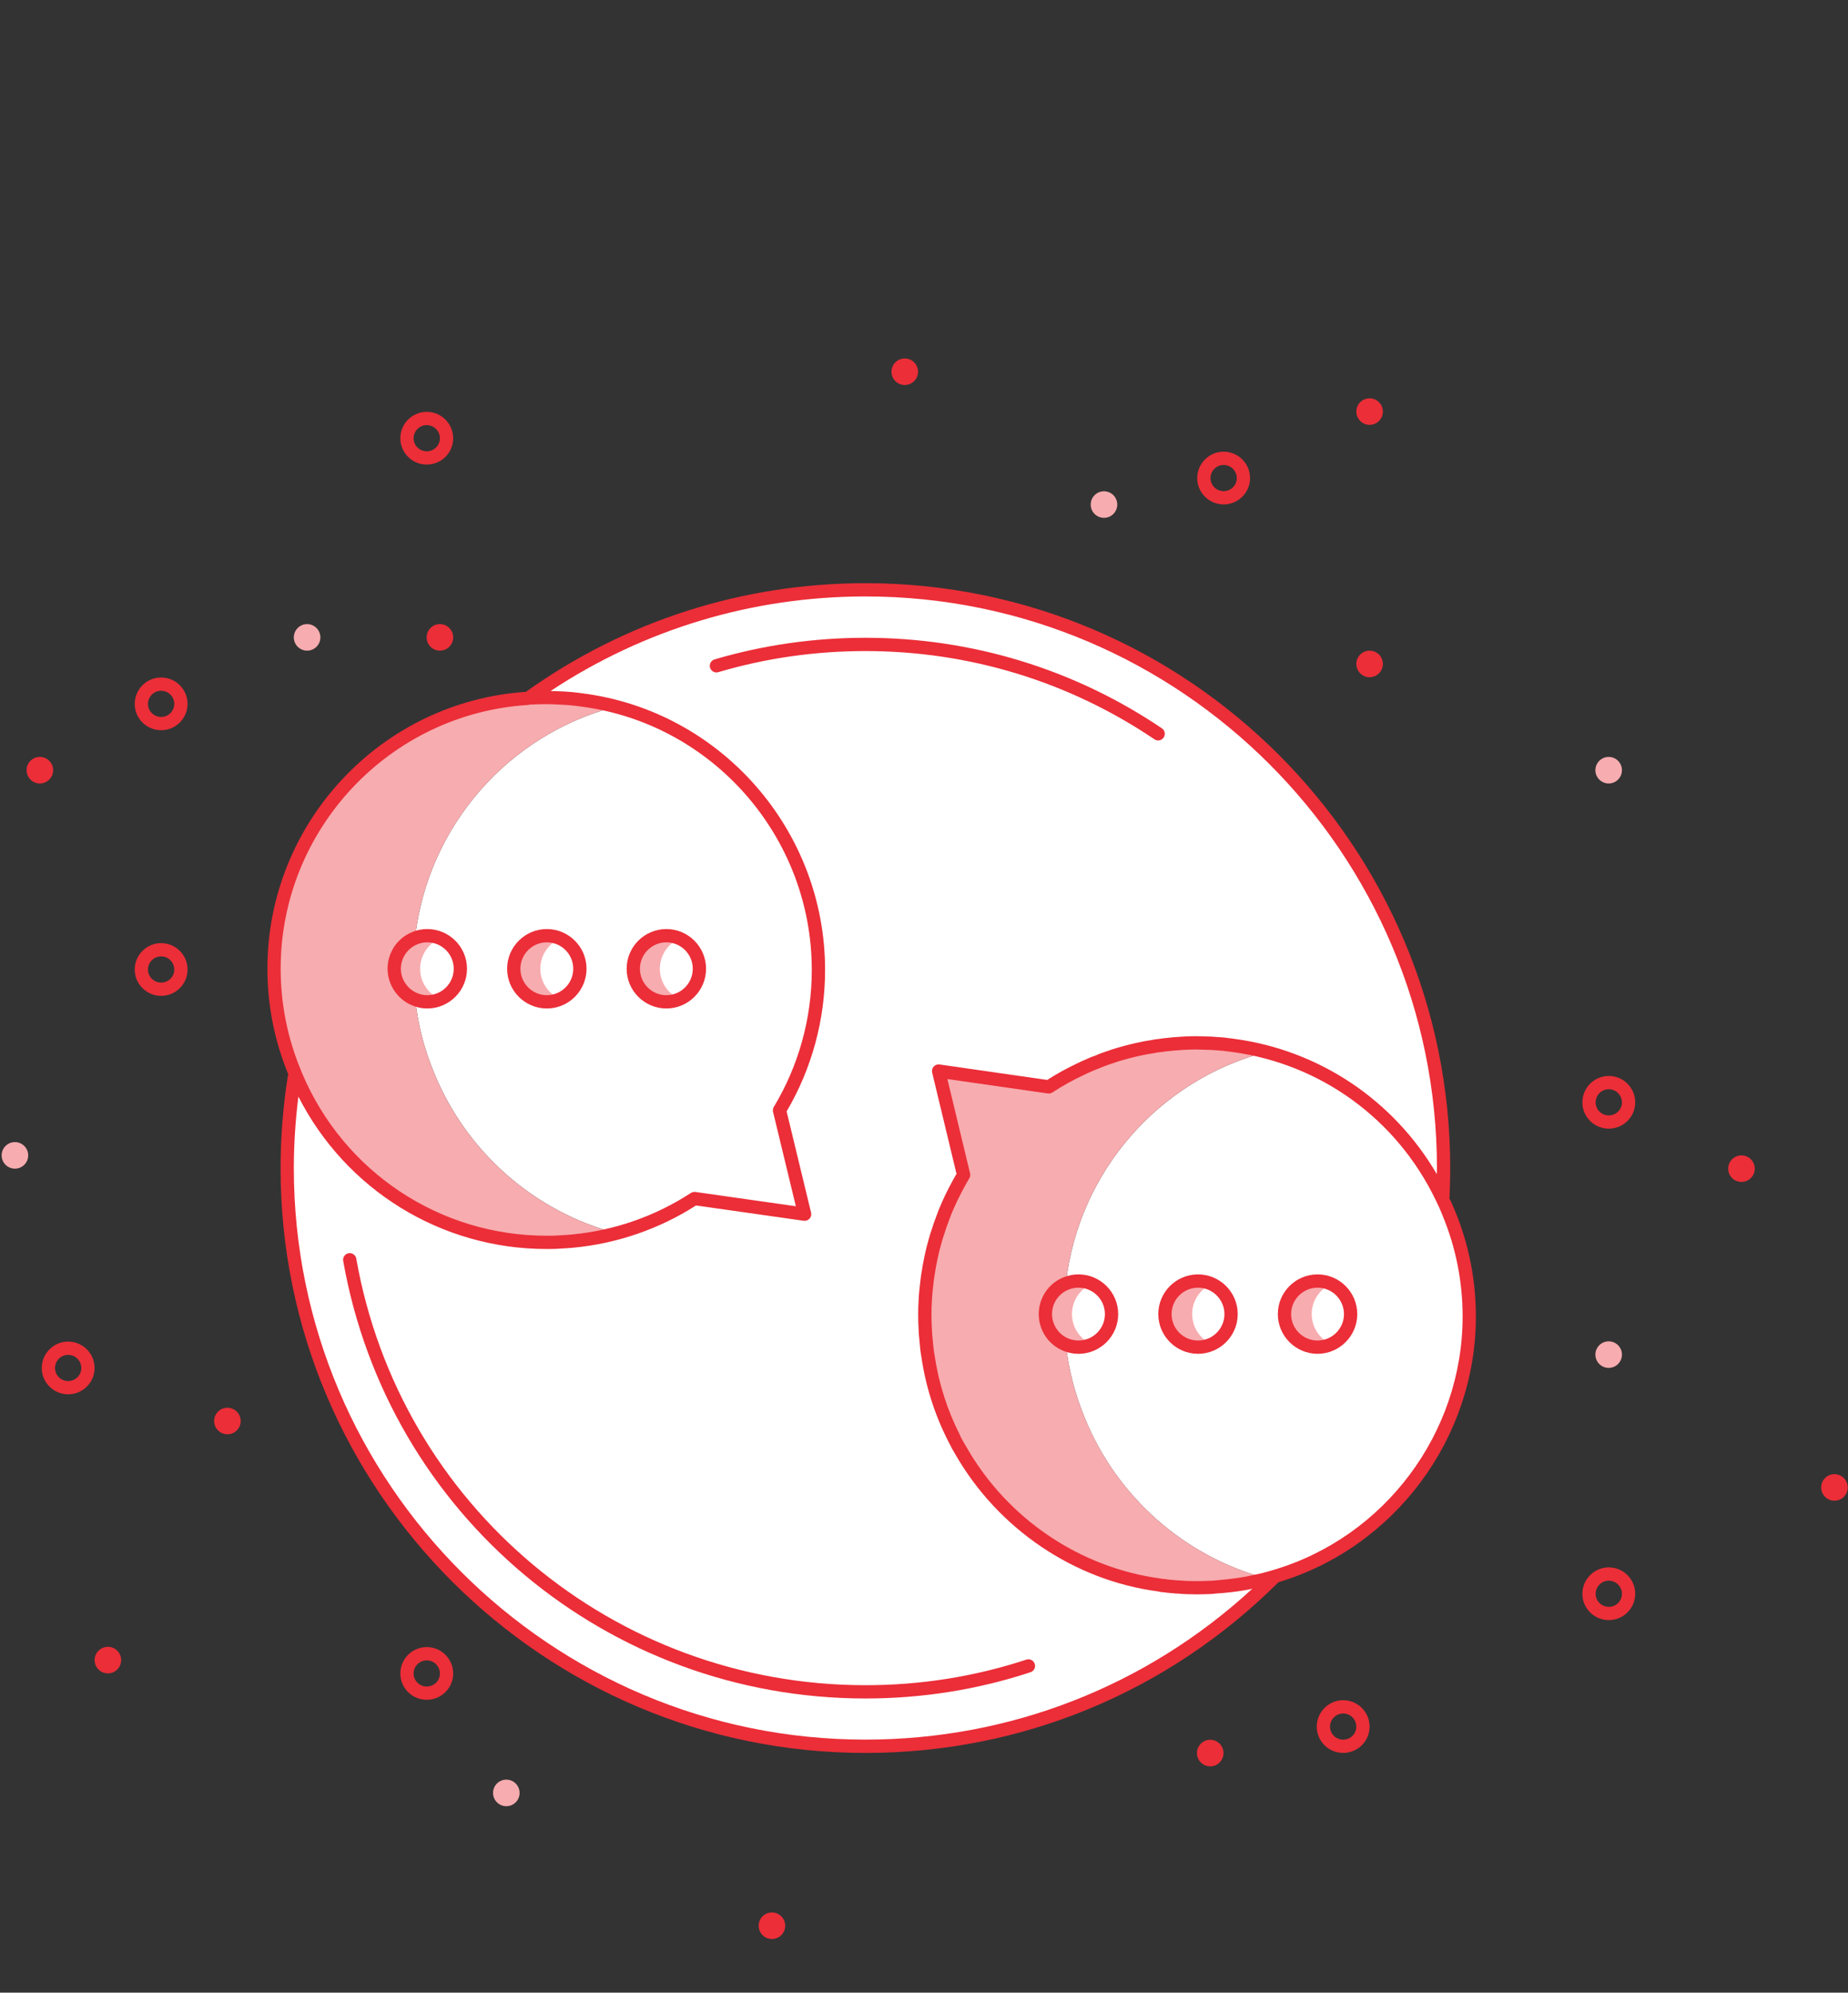 <?xml version="1.0" encoding="utf-8"?>
<!-- Generator: Adobe Illustrator 19.2.1, SVG Export Plug-In . SVG Version: 6.00 Build 0)  -->
<svg version="1.1" id="Layer_1" xmlns="http://www.w3.org/2000/svg" xmlns:xlink="http://www.w3.org/1999/xlink" x="0px" y="0px"
	 viewBox="0 0 139.143 150.026" style="enable-background:new 0 0 139.143 150.026;" xml:space="preserve">
<rect x="0" y="0" width="139.143" height="150.026" fill="#333333" stroke="none"/>
<style type="text/css">
	.st0{fill:#B3C471;}
	.st1{fill:#CAD681;}
	.st2{fill:#585948;}
	.st3{fill:#7D1F4D;}
	.st4{fill:#FFFFFF;}
	.st5{fill:#5CD7FF;}
	.st6{fill:#7BF0D3;}
	.st7{fill:#4579B3;}
	.st8{fill:#E75C54;}
	.st9{fill:#FFE75B;}
	.st10{fill:#C55049;}
	.st11{fill:#E3B347;}
	.st12{fill:#A54242;}
	.st13{fill:#F7CC46;}
	.st14{fill:#E5B72D;}
	.st15{fill:#644E35;}
	.st16{opacity:0.2;}
	.st17{fill:#E5A13F;}
	.st18{fill:#A0A1A4;}
	.st19{fill:#6A5C4F;}
	.st20{fill:#D8F0F3;}
	.st21{fill:#64574B;}
	.st22{fill:#B6D7E0;}
	.st23{fill:#564B40;}
	.st24{fill:#99BCC8;}
	.st25{fill:#49494B;}
	.st26{fill:#EAFFFF;}
	.st27{fill:#756557;}
	.st28{fill:#383A3B;}
	.st29{fill:#2EB67F;}
	.st30{fill:#6D6D70;}
	.st31{fill:#59595B;}
	.st32{fill:#51DEFF;}
	.st33{fill:#40E0D6;}
	.st34{fill:#8FD7FF;}
	.st35{fill:#40CFE9;}
	.st36{fill:#3ED1BC;}
	.st37{fill:#8EB9FF;}
	.st38{fill:#425DB4;}
	.st39{fill:#F2557C;}
	.st40{fill:#CE3A62;}
	.st41{fill:#E3396F;}
	.st42{fill:#F4B0C5;}
	.st43{fill:#E73B60;}
	.st44{fill:#C5284C;}
	.st45{fill:#D92756;}
	.st46{fill:#EAEBEB;}
	.st47{clip-path:url(#SVGID_2_);fill:#E5E5E5;}
	.st48{fill:#D3D3D3;}
	.st49{fill:#E5E5E5;}
	.st50{fill:#254DAA;}
	.st51{fill:#214599;}
	.st52{fill:#F7ACAF;}
	.st53{fill:#EB2E38;}
	.st54{fill:#FFD66F;}
	.st55{fill:#CFA353;}
	.st56{fill:#CFC3BE;}
	.st57{fill:#87685C;}
</style>
<g>
	<g>
		<g>
			<path class="st4" d="M22.303,81.038c3.12,7.35,10.39,12.5,18.85,12.5c0.23,0,0.45,0,0.68-0.01c0.22-0.01,0.44-0.02,0.67-0.04
				c0.22-0.01,0.44-0.03,0.66-0.05c3.34-0.32,6.45-1.45,9.13-3.2l8.29,1.18l-1.89-7.82c1.86-3.09,2.93-6.7,2.93-10.57
				c0-10.43-7.78-19.04-17.83-20.33c-0.55-0.08-1.11-0.13-1.68-0.15c-0.32-0.02-0.64-0.03-0.96-0.03c-0.42,0-0.82,0.01-1.23,0.03
				v-0.08c7.12-5.07,15.83-8.06,25.24-8.06c24.04,0,43.53,19.5,43.53,43.54c0,0.72-0.02,1.43-0.05,2.14l-0.1,0.04
				c-2.92-6.08-8.76-10.49-15.69-11.42c-0.13-0.02-0.27-0.04-0.41-0.05c-0.18-0.03-0.35-0.04-0.53-0.06
				c-0.14-0.01-0.29-0.02-0.43-0.03c-0.19-0.02-0.39-0.03-0.58-0.03c-0.25-0.02-0.5-0.02-0.75-0.02c-0.02,0-0.03,0-0.05,0
				c-0.21,0-0.42,0-0.63,0.01c-0.14,0-0.28,0.01-0.42,0.02c-0.09,0-0.17,0-0.26,0.01l-0.03,0.01c-0.24,0.01-0.48,0.03-0.71,0.06
				c-0.23,0.02-0.45,0.04-0.67,0.08c-0.22,0.02-0.43,0.05-0.65,0.1c-0.38,0.05-0.75,0.13-1.12,0.21c-0.27,0.06-0.54,0.13-0.81,0.2
				c-0.42,0.11-0.83,0.23-1.24,0.38c-0.02,0-0.04,0.01-0.07,0.02c-0.33,0.11-0.65,0.23-0.97,0.37c-0.13,0.04-0.26,0.09-0.38,0.15
				c-0.33,0.14-0.64,0.28-0.96,0.44c-0.33,0.16-0.67,0.33-0.99,0.51c-0.42,0.23-0.83,0.48-1.23,0.74l-8.29-1.19l1.88,7.82
				c-0.12,0.19-0.23,0.39-0.34,0.59c-0.11,0.18-0.21,0.37-0.3,0.56c-0.01,0.03-0.03,0.06-0.04,0.08c-0.09,0.15-0.17,0.3-0.24,0.46
				c0,0.01,0,0.01-0.01,0.02c-0.01,0.03-0.02,0.05-0.03,0.08c-0.15,0.33-0.3,0.66-0.44,1c-0.06,0.16-0.12,0.32-0.18,0.48
				c-0.03,0.08-0.06,0.15-0.09,0.23c-0.01,0-0.01,0-0.01,0.01c-0.1,0.27-0.19,0.55-0.27,0.83c-0.07,0.21-0.13,0.41-0.19,0.62
				c-0.05,0.18-0.1,0.36-0.15,0.55c-0.07,0.27-0.13,0.55-0.19,0.84c0,0,0,0,0,0.01c-0.07,0.32-0.13,0.65-0.18,0.99
				c-0.04,0.23-0.08,0.47-0.1,0.71c-0.06,0.48-0.11,0.96-0.13,1.44c-0.02,0.31-0.03,0.61-0.03,0.92c0,0.05,0,0.1,0,0.15
				c0,0.33,0.01,0.65,0.03,0.97c0.01,0.32,0.03,0.64,0.07,0.96c0.03,0.39,0.07,0.77,0.14,1.15c0.32,2.2,1,4.28,1.97,6.18
				c0.01,0.04,0.03,0.07,0.06,0.11c0.13,0.28,0.28,0.56,0.45,0.83c3.09,5.41,8.58,9.27,15.02,10.12c0.06,0.02,0.12,0.03,0.18,0.02
				c0.27,0.05,0.54,0.07,0.81,0.09l0.43,0.03c0.43,0.04,0.87,0.05,1.31,0.05c0.04,0,0.07,0,0.11,0c0.27,0,0.55-0.01,0.82-0.02
				c0.14,0,0.28-0.01,0.42-0.02l2-0.23c0.33-0.05,0.66-0.11,0.98-0.19c0.53-0.1,1.05-0.23,1.56-0.39
				c-7.89,7.9-18.79,12.79-30.83,12.79c-24.04,0-43.54-19.49-43.54-43.53c0-2.33,0.19-4.62,0.54-6.85L22.303,81.038z"/>
		</g>
		<g>
			<path class="st4" d="M41.173,70.448c1.38,0,2.49,1.11,2.49,2.49c0,1.37-1.11,2.49-2.49,2.49c-1.37,0-2.49-1.12-2.49-2.49
				C38.683,71.558,39.803,70.448,41.173,70.448z"/>
		</g>
		<g>
			<path class="st4" d="M32.123,70.448c1.38,0,2.49,1.11,2.49,2.49c0,1.37-1.11,2.49-2.49,2.49c-1.37,0-2.49-1.12-2.49-2.49
				C29.633,71.558,30.753,70.448,32.123,70.448z"/>
		</g>
		<g>
			<path class="st4" d="M50.173,70.448c1.38,0,2.49,1.11,2.49,2.49c0,1.37-1.11,2.49-2.49,2.49c-1.37,0-2.49-1.12-2.49-2.49
				C47.683,71.558,48.803,70.448,50.173,70.448z"/>
		</g>
		<g>
			<path class="st4" d="M99.203,96.448c1.37,0,2.49,1.11,2.49,2.49c0,1.37-1.12,2.49-2.49,2.49c-1.38,0-2.49-1.12-2.49-2.49
				C96.713,97.558,97.823,96.448,99.203,96.448z"/>
		</g>
		<g>
			<path class="st4" d="M90.203,96.448c1.37,0,2.49,1.11,2.49,2.49c0,1.37-1.12,2.49-2.49,2.49c-1.38,0-2.49-1.12-2.49-2.49
				C87.713,97.558,88.823,96.448,90.203,96.448z"/>
		</g>
		<g>
			<path class="st4" d="M81.203,96.448c1.37,0,2.49,1.11,2.49,2.49c0,1.37-1.12,2.49-2.49,2.49c-1.38,0-2.49-1.12-2.49-2.49
				C78.713,97.558,79.823,96.448,81.203,96.448z"/>
		</g>
		<g>
			<path class="st4" d="M95.393,118.848c-6.22-1.65-11.28-6.15-13.69-12.03l-0.03-0.08c-0.72-1.73-1.2-3.57-1.42-5.5
				c0.29,0.12,0.61,0.19,0.95,0.19c1.37,0,2.49-1.12,2.49-2.49c0-1.38-1.12-2.49-2.49-2.49c-0.34,0-0.66,0.07-0.95,0.19
				c0.94-8.44,7.04-15.33,15.07-17.43c-0.81-0.21-1.63-0.38-2.47-0.5c6.93,0.93,12.77,5.34,15.69,11.42
				c0.18,0.36,0.35,0.73,0.5,1.11l0.03,0.08c1,2.41,1.55,5.05,1.55,7.81c0,9.27-6.18,17.08-14.63,19.56
				c-0.51,0.16-1.03,0.29-1.56,0.39C94.753,119.008,95.073,118.928,95.393,118.848z M101.693,98.938c0-1.38-1.12-2.49-2.49-2.49
				c-1.38,0-2.49,1.11-2.49,2.49c0,1.37,1.11,2.49,2.49,2.49C100.573,101.428,101.693,100.308,101.693,98.938z M92.693,98.938
				c0-1.38-1.12-2.49-2.49-2.49c-1.38,0-2.49,1.11-2.49,2.49c0,1.37,1.11,2.49,2.49,2.49
				C91.573,101.428,92.693,100.308,92.693,98.938z"/>
		</g>
		<g>
			<path class="st4" d="M61.623,73.028c0,3.87-1.07,7.48-2.93,10.57l1.89,7.82l-8.29-1.18c-2.68,1.75-5.79,2.88-9.13,3.2
				c1.11-0.11,2.19-0.31,3.23-0.59c-6.22-1.65-11.28-6.15-13.69-12.03l-0.03-0.08c-0.72-1.73-1.2-3.57-1.41-5.49
				c0.28,0.12,0.59,0.18,0.91,0.18c1.38,0,2.49-1.12,2.49-2.49c0-1.38-1.11-2.49-2.49-2.49c-0.33,0-0.64,0.06-0.92,0.18
				c0.94-8.44,7.04-15.32,15.07-17.42c-0.82-0.22-1.67-0.39-2.53-0.51C53.843,53.988,61.623,62.598,61.623,73.028z M52.663,72.938
				c0-1.38-1.11-2.49-2.49-2.49c-1.37,0-2.49,1.11-2.49,2.49c0,1.37,1.12,2.49,2.49,2.49C51.553,75.428,52.663,74.308,52.663,72.938
				z M43.663,72.938c0-1.38-1.11-2.49-2.49-2.49c-1.37,0-2.49,1.11-2.49,2.49c0,1.37,1.12,2.49,2.49,2.49
				C42.553,75.428,43.663,74.308,43.663,72.938z"/>
		</g>
		<g>
			<circle class="st52" cx="121.123" cy="57.988" r="1"/>
		</g>
		<g>
			<circle class="st52" cx="121.123" cy="101.988" r="1"/>
		</g>
		<g>
			<path class="st52" d="M93.453,119.268l-2,0.23l0.08-0.02C92.183,119.438,92.823,119.368,93.453,119.268z"/>
		</g>
		<g>
			<path class="st52" d="M92.443,78.658c-0.17-0.03-0.35-0.05-0.53-0.06C92.093,78.618,92.263,78.628,92.443,78.658z"/>
		</g>
		<g>
			<path class="st52" d="M71.843,108.288c-0.96-1.91-1.64-3.99-1.97-6.18c-0.05-0.37-0.09-0.74-0.13-1.11
				c-0.01-0.01-0.01-0.02-0.01-0.04c-0.03-0.31-0.05-0.63-0.07-0.96c-0.02-0.32-0.03-0.64-0.03-0.97c0-0.05,0-0.1,0-0.15
				c0-0.06,0.01-0.13,0.01-0.2c0-0.24,0.01-0.48,0.02-0.72c0.03-0.49,0.07-0.97,0.13-1.44c0.03-0.24,0.07-0.47,0.1-0.71
				c0.05-0.33,0.11-0.66,0.18-0.99c0-0.01,0-0.01,0-0.01c0.06-0.28,0.12-0.56,0.19-0.84c0.05-0.19,0.1-0.37,0.15-0.55
				c0.06-0.21,0.12-0.42,0.19-0.62c0.11-0.36,0.24-0.72,0.37-1.07c0.05-0.16,0.12-0.32,0.18-0.48c0.14-0.34,0.29-0.67,0.44-1
				c0.09-0.18,0.18-0.37,0.28-0.56c0.01-0.02,0.03-0.05,0.04-0.08c0.1-0.19,0.2-0.38,0.3-0.56c0.11-0.2,0.22-0.4,0.34-0.59
				l-1.88-7.82l8.29,1.19c0.4-0.26,0.81-0.51,1.23-0.74c0.32-0.18,0.65-0.35,0.99-0.51c0.31-0.16,0.63-0.3,0.96-0.44
				c0.12-0.06,0.25-0.11,0.38-0.15c0.32-0.13,0.64-0.25,0.97-0.37c0.03-0.01,0.05-0.02,0.07-0.02c0.41-0.14,0.82-0.26,1.24-0.38
				c0.27-0.07,0.54-0.14,0.81-0.2c0.37-0.08,0.74-0.15,1.12-0.21c0.22-0.04,0.43-0.07,0.65-0.1s0.45-0.06,0.67-0.08
				c0.22-0.02,0.45-0.04,0.67-0.05l0.04-0.01c0.1-0.01,0.19-0.02,0.29-0.02c0.14-0.01,0.28-0.02,0.42-0.02
				c0.21-0.01,0.42-0.01,0.63-0.01c0.02,0,0.03,0,0.05,0c0.25,0,0.5,0.01,0.75,0.02c0.19,0,0.39,0.01,0.58,0.03
				c0.14,0.01,0.29,0.02,0.43,0.03c0.18,0.01,0.36,0.03,0.53,0.06c0.14,0.01,0.28,0.03,0.41,0.05c0.84,0.12,1.66,0.29,2.47,0.5
				c-8.03,2.1-14.13,8.99-15.07,17.43c-0.91,0.37-1.54,1.26-1.54,2.3c0,1.03,0.63,1.93,1.54,2.3c0.22,1.93,0.7,3.77,1.42,5.5
				l0.03,0.08c2.41,5.88,7.47,10.38,13.69,12.03c-0.32,0.08-0.64,0.16-0.96,0.23c-0.32,0.08-0.65,0.14-0.98,0.19
				c-0.63,0.1-1.27,0.17-1.92,0.21l-0.08,0.02c-0.14,0.01-0.28,0.02-0.42,0.02c-0.27,0.01-0.55,0.02-0.82,0.02
				c-0.04,0-0.07,0-0.11,0c-0.44,0-0.88-0.01-1.31-0.05c-0.15,0-0.29-0.01-0.43-0.03c-0.27-0.02-0.54-0.05-0.81-0.09
				c-0.06,0.01-0.12,0-0.18-0.02c-0.8-0.11-1.59-0.27-2.36-0.47c-0.6-0.16-1.2-0.34-1.78-0.55h-0.01c-0.07-0.03-0.14-0.06-0.22-0.08
				c-0.63-0.24-1.24-0.49-1.84-0.79c-0.53-0.25-1.04-0.54-1.54-0.84c-0.13-0.08-0.24-0.16-0.36-0.23c-0.36-0.22-0.71-0.46-1.05-0.71
				c-0.14-0.1-0.28-0.21-0.43-0.31c-2.2-1.65-4.05-3.75-5.43-6.14c-0.15-0.28-0.3-0.55-0.45-0.83
				C71.873,108.358,71.853,108.328,71.843,108.288z"/>
		</g>
		<g>
			<path class="st52" d="M90.903,78.538c-0.25-0.01-0.5-0.02-0.75-0.02C90.403,78.518,90.653,78.518,90.903,78.538z"/>
		</g>
		<g>
			<path class="st52" d="M89.053,78.548c-0.1,0-0.19,0.01-0.29,0.02l0.03-0.01C88.883,78.548,88.963,78.548,89.053,78.548z"/>
		</g>
		<g>
			<path class="st52" d="M88.793,119.488l-0.43-0.03C88.503,119.478,88.643,119.488,88.793,119.488z"/>
		</g>
		<g>
			<circle class="st52" cx="83.123" cy="37.988" r="1"/>
		</g>
		<g>
			<path class="st52" d="M72.213,89.048c-0.1,0.18-0.2,0.37-0.3,0.56C72.003,89.418,72.103,89.228,72.213,89.048z"/>
		</g>
		<g>
			<path class="st52" d="M71.873,89.688c-0.1,0.19-0.19,0.38-0.28,0.56c0.01-0.03,0.02-0.05,0.03-0.08
				c0.01-0.01,0.01-0.01,0.01-0.02C71.703,89.988,71.783,89.838,71.873,89.688z"/>
		</g>
		<g>
			<path class="st52" d="M70.883,91.958c0.03-0.08,0.06-0.15,0.09-0.23c-0.13,0.35-0.26,0.71-0.37,1.07
				c0.08-0.28,0.17-0.56,0.27-0.83C70.873,91.958,70.873,91.958,70.883,91.958z"/>
		</g>
		<g>
			<path class="st52" d="M70.603,92.798c-0.07,0.2-0.13,0.41-0.19,0.62C70.473,93.208,70.533,93.008,70.603,92.798z"/>
		</g>
		<g>
			<path class="st52" d="M43.793,52.698c0.86,0.12,1.71,0.29,2.53,0.51c-8.03,2.1-14.13,8.98-15.07,17.42
				c-0.92,0.36-1.57,1.26-1.57,2.31c0,1.05,0.66,1.95,1.58,2.31c0.21,1.92,0.69,3.76,1.41,5.49l0.03,0.08
				c2.41,5.88,7.47,10.38,13.69,12.03c-1.04,0.28-2.12,0.48-3.23,0.59c-0.22,0.02-0.44,0.04-0.66,0.05
				c-0.23,0.02-0.45,0.03-0.67,0.04c-0.23,0.01-0.45,0.01-0.68,0.01c-8.46,0-15.73-5.15-18.85-12.5c-0.03-0.07-0.06-0.15-0.09-0.22
				l-0.03-0.08c-1-2.41-1.55-5.04-1.55-7.81c0-10.82,8.43-19.68,19.09-20.35l0.07-0.02c0.04,0,0.09-0.01,0.13-0.01
				c0.41-0.02,0.81-0.03,1.23-0.03c0.32,0,0.64,0.01,0.96,0.03C42.683,52.568,43.243,52.618,43.793,52.698z"/>
		</g>
		<g>
			<path class="st52" d="M42.113,52.548c-0.32-0.02-0.64-0.03-0.96-0.03C41.473,52.518,41.793,52.528,42.113,52.548z"/>
		</g>
		<g>
			<circle class="st52" cx="38.123" cy="134.988" r="1"/>
		</g>
		<g>
			<circle class="st52" cx="23.123" cy="47.988" r="1"/>
		</g>
		<g>
			<circle class="st52" cx="1.123" cy="86.988" r="1"/>
		</g>
		<g>
			<path class="st52" d="M89.763,98.938c0-1.022,0.616-1.894,1.492-2.278c-0.307-0.134-0.645-0.212-1.002-0.212
				c-1.37,0-2.49,1.11-2.49,2.49c0,1.37,1.12,2.49,2.49,2.49c0.358,0,0.695-0.078,1.002-0.213
				C90.379,100.828,89.763,99.953,89.763,98.938z"/>
		</g>
		<g>
			<path class="st52" d="M80.713,98.938c0-1.022,0.616-1.894,1.492-2.278c-0.307-0.134-0.645-0.212-1.002-0.212
				c-1.37,0-2.49,1.11-2.49,2.49c0,1.37,1.12,2.49,2.49,2.49c0.358,0,0.695-0.078,1.002-0.213
				C81.329,100.828,80.713,99.953,80.713,98.938z"/>
		</g>
		<g>
			<path class="st52" d="M98.763,98.938c0-1.022,0.616-1.894,1.492-2.278c-0.307-0.134-0.645-0.212-1.002-0.212
				c-1.37,0-2.49,1.11-2.49,2.49c0,1.37,1.12,2.49,2.49,2.49c0.358,0,0.695-0.078,1.002-0.213
				C99.379,100.828,98.763,99.953,98.763,98.938z"/>
		</g>
		<g>
			<path class="st52" d="M40.683,72.938c0-1.022,0.616-1.894,1.492-2.278c-0.307-0.134-0.645-0.212-1.002-0.212
				c-1.37,0-2.49,1.11-2.49,2.49c0,1.37,1.12,2.49,2.49,2.49c0.358,0,0.695-0.078,1.002-0.213
				C41.299,74.828,40.683,73.953,40.683,72.938z"/>
		</g>
		<g>
			<path class="st52" d="M31.633,72.938c0-1.022,0.616-1.894,1.492-2.278c-0.307-0.134-0.645-0.212-1.002-0.212
				c-1.37,0-2.49,1.11-2.49,2.49c0,1.37,1.12,2.49,2.49,2.49c0.358,0,0.695-0.078,1.002-0.213
				C32.249,74.828,31.633,73.953,31.633,72.938z"/>
		</g>
		<g>
			<path class="st52" d="M49.683,72.938c0-1.022,0.616-1.894,1.492-2.278c-0.307-0.134-0.645-0.212-1.002-0.212
				c-1.37,0-2.49,1.11-2.49,2.49c0,1.37,1.12,2.49,2.49,2.49c0.358,0,0.695-0.078,1.002-0.213
				C50.299,74.828,49.683,73.953,49.683,72.938z"/>
		</g>
	</g>
	<g>
		<circle class="st53" cx="138.123" cy="111.988" r="1"/>
		<circle class="st53" cx="131.123" cy="87.988" r="1"/>
		<circle class="st53" cx="103.123" cy="30.988" r="1"/>
		<circle class="st53" cx="103.123" cy="49.988" r="1"/>
		<circle class="st53" cx="91.123" cy="131.988" r="1"/>
		<circle class="st53" cx="68.123" cy="27.988" r="1"/>
		<circle class="st53" cx="58.123" cy="144.988" r="1"/>
		<circle class="st53" cx="33.123" cy="47.988" r="1"/>
		<circle class="st53" cx="17.123" cy="106.988" r="1"/>
		<circle class="st53" cx="8.123" cy="124.988" r="1"/>
		<path class="st53" d="M4.003,57.988c0-0.55-0.45-1-1-1c-0.56,0-1,0.45-1,1c0,0.55,0.44,1,1,1
			C3.553,58.988,4.003,58.538,4.003,57.988z"/>
		<path class="st53" d="M12.133,51.008c-1.098,0-1.99,0.893-1.99,1.99c0,1.092,0.893,1.98,1.99,1.98c1.097,0,1.989-0.888,1.989-1.98
			C14.123,51.9,13.23,51.008,12.133,51.008z M12.133,53.978c-0.546,0-0.99-0.439-0.99-0.98c0-0.546,0.444-0.99,0.99-0.99
			s0.989,0.444,0.989,0.99C13.123,53.539,12.679,53.978,12.133,53.978z"/>
		<path class="st53" d="M32.133,34.978c1.097,0,1.989-0.888,1.989-1.98c0-1.098-0.893-1.99-1.989-1.99
			c-1.098,0-1.99,0.893-1.99,1.99C30.143,34.09,31.036,34.978,32.133,34.978z M32.133,32.008c0.546,0,0.989,0.444,0.989,0.99
			c0,0.541-0.443,0.98-0.989,0.98s-0.99-0.439-0.99-0.98C31.143,32.452,31.587,32.008,32.133,32.008z"/>
		<path class="st53" d="M12.133,71.008c-1.098,0-1.99,0.893-1.99,1.99c0,1.092,0.893,1.98,1.99,1.98c1.097,0,1.989-0.888,1.989-1.98
			C14.123,71.9,13.23,71.008,12.133,71.008z M12.133,73.978c-0.546,0-0.99-0.439-0.99-0.98c0-0.546,0.444-0.99,0.99-0.99
			s0.989,0.444,0.989,0.99C13.123,73.539,12.679,73.978,12.133,73.978z"/>
		<path class="st53" d="M5.133,101.008c-1.098,0-1.99,0.893-1.99,1.99c0,1.092,0.893,1.979,1.99,1.979
			c1.097,0,1.989-0.888,1.989-1.979C7.123,101.9,6.23,101.008,5.133,101.008z M5.133,103.978c-0.546,0-0.99-0.439-0.99-0.979
			c0-0.546,0.444-0.99,0.99-0.99s0.989,0.444,0.989,0.99C6.123,103.538,5.679,103.978,5.133,103.978z"/>
		<path class="st53" d="M121.133,81.008c-1.098,0-1.99,0.893-1.99,1.99c0,1.092,0.893,1.979,1.99,1.979
			c1.097,0,1.989-0.888,1.989-1.979C123.123,81.9,122.23,81.008,121.133,81.008z M121.133,83.978c-0.546,0-0.99-0.439-0.99-0.979
			c0-0.546,0.444-0.99,0.99-0.99s0.989,0.444,0.989,0.99C122.123,83.538,121.679,83.978,121.133,83.978z"/>
		<path class="st53" d="M101.133,128.008c-1.098,0-1.99,0.893-1.99,1.99c0,1.092,0.893,1.979,1.99,1.979
			c1.097,0,1.989-0.888,1.989-1.979C103.123,128.9,102.23,128.008,101.133,128.008z M101.133,130.978
			c-0.546,0-0.99-0.439-0.99-0.979c0-0.546,0.444-0.99,0.99-0.99s0.989,0.444,0.989,0.99
			C102.123,130.538,101.679,130.978,101.133,130.978z"/>
		<path class="st53" d="M121.133,118.008c-1.098,0-1.99,0.893-1.99,1.99c0,1.092,0.893,1.979,1.99,1.979
			c1.097,0,1.989-0.888,1.989-1.979C123.123,118.9,122.23,118.008,121.133,118.008z M121.133,120.978
			c-0.546,0-0.99-0.439-0.99-0.979c0-0.546,0.444-0.99,0.99-0.99s0.989,0.444,0.989,0.99
			C122.123,120.538,121.679,120.978,121.133,120.978z"/>
		<path class="st53" d="M92.133,37.978c1.097,0,1.989-0.888,1.989-1.98c0-1.098-0.893-1.99-1.989-1.99
			c-1.098,0-1.99,0.893-1.99,1.99C90.143,37.09,91.036,37.978,92.133,37.978z M92.133,35.008c0.546,0,0.989,0.444,0.989,0.99
			c0,0.541-0.443,0.98-0.989,0.98s-0.99-0.439-0.99-0.98C91.143,35.452,91.588,35.008,92.133,35.008z"/>
		<path class="st53" d="M32.133,124.008c-1.098,0-1.99,0.893-1.99,1.99c0,1.092,0.893,1.979,1.99,1.979
			c1.097,0,1.989-0.888,1.989-1.979C34.123,124.9,33.23,124.008,32.133,124.008z M32.133,126.978c-0.546,0-0.99-0.439-0.99-0.979
			c0-0.546,0.444-0.99,0.99-0.99s0.989,0.444,0.989,0.99C33.123,126.538,32.679,126.978,32.133,126.978z"/>
		<path class="st53" d="M77.277,124.953c-3.882,1.277-7.957,1.925-12.114,1.925c-18.933,0-35.056-13.507-38.338-32.117
			c-0.048-0.271-0.312-0.459-0.579-0.405c-0.271,0.048-0.453,0.307-0.405,0.579c3.366,19.089,19.903,32.943,39.322,32.943
			c4.264,0,8.444-0.665,12.427-1.976c0.263-0.086,0.405-0.368,0.318-0.631S77.539,124.864,77.277,124.953z"/>
		<path class="st53" d="M86.922,55.662c0.086,0.058,0.184,0.086,0.28,0.086c0.16,0,0.317-0.077,0.414-0.22
			c0.155-0.229,0.095-0.54-0.134-0.694c-6.6-4.459-14.317-6.816-22.32-6.816c-3.881,0-7.703,0.548-11.361,1.63
			c-0.265,0.078-0.416,0.356-0.338,0.621c0.078,0.265,0.359,0.418,0.621,0.338c3.566-1.055,7.293-1.589,11.078-1.589
			C72.965,49.018,80.49,51.316,86.922,55.662z"/>
		<path class="st53" d="M109.524,91.103c-0.005-0.016-0.01-0.031-0.016-0.047c-0.117-0.297-0.252-0.578-0.386-0.859
			c0.007-0.029,0.02-0.056,0.021-0.088c0.029-0.717,0.05-1.434,0.05-2.16c0-24.284-19.752-44.041-44.03-44.041
			c-9.212,0-18.04,2.819-25.53,8.153c-0.01,0.007-0.015,0.018-0.024,0.026c-10.927,0.73-19.475,9.868-19.475,20.841
			c0,2.761,0.532,5.444,1.579,7.976c-0.017,0.038-0.037,0.074-0.043,0.117c-0.362,2.312-0.546,4.643-0.546,6.928
			c0,24.278,19.756,44.029,44.04,44.029c11.738,0,22.775-4.566,31.096-12.853c8.757-2.631,14.864-10.832,14.864-19.997
			c0-2.771-0.534-5.463-1.588-8.001C109.531,91.118,109.528,91.11,109.524,91.103z M39.754,53.077
			c0.023-0.001,0.073-0.012,0.116-0.023c0.021-0.001,0.046-0.004,0.076-0.007c0.704-0.035,1.396-0.048,2.148,0
			c0.551,0.02,1.098,0.068,1.634,0.146c9.916,1.272,17.394,9.799,17.394,19.834c0,3.641-0.988,7.207-2.858,10.312
			c-0.067,0.112-0.088,0.247-0.058,0.375l1.717,7.104l-7.561-1.076c-0.118-0.014-0.241,0.011-0.344,0.076
			c-2.662,1.739-5.741,2.818-8.903,3.12c-0.212,0.021-0.424,0.039-0.655,0.051c-0.203,0.017-0.397,0.026-0.649,0.038
			c-0.223,0.01-0.421,0.015-0.658,0.01c-8.027,0-15.245-4.787-18.391-12.197l-0.092-0.223c-0.001-0.004-0.003-0.007-0.005-0.011
			c-0.005-0.021-0.013-0.041-0.021-0.061c-1.003-2.418-1.512-4.981-1.512-7.619C21.133,62.453,29.313,53.734,39.754,53.077z
			 M22.123,87.948c0-1.777,0.119-3.583,0.344-5.386c3.567,7.016,10.749,11.475,18.687,11.475c0.237,0,0.464,0,0.764-0.014
			c0.207-0.01,0.413-0.02,0.61-0.037c0.228-0.011,0.455-0.031,0.684-0.052c3.26-0.312,6.436-1.409,9.196-3.176l8.105,1.153
			c0.162,0.02,0.328-0.036,0.44-0.159c0.111-0.122,0.155-0.292,0.116-0.453l-1.842-7.622c1.895-3.22,2.896-6.897,2.896-10.651
			c0-10.536-7.853-19.489-18.258-20.825c-0.564-0.082-1.147-0.134-1.721-0.154c-0.233-0.015-0.463-0.015-0.694-0.019
			c7.047-4.662,15.213-7.122,23.713-7.122c23.727,0,43.03,19.308,43.03,43.041c0,0.152-0.009,0.301-0.011,0.452
			c-3.245-5.559-8.832-9.326-15.251-10.187c-0.144-0.022-0.299-0.044-0.4-0.048c-0.189-0.034-0.39-0.057-0.583-0.067l-0.411-0.027
			c-0.208-0.022-0.426-0.033-0.677-0.035c-0.415-0.017-0.94-0.032-1.387-0.008c-0.152,0-0.304,0.01-0.42,0.02
			c-0.118,0-0.225,0.011-0.311,0.021c-0.255,0.011-0.511,0.031-0.731,0.062c-0.247,0.021-0.482,0.043-0.672,0.08
			c-0.243,0.021-0.475,0.055-0.672,0.102c-0.394,0.052-0.777,0.135-1.164,0.218c-0.275,0.062-0.552,0.133-0.827,0.205
			c-0.434,0.114-0.857,0.238-1.281,0.393c-0.023,0.006-0.045,0.012-0.06,0.017c-0.345,0.114-0.679,0.24-0.96,0.367
			c-0.155,0.048-0.311,0.107-0.429,0.167c-0.34,0.145-0.659,0.289-0.982,0.45c-0.339,0.165-0.688,0.34-1.012,0.521
			c-0.376,0.206-0.743,0.428-1.104,0.657l-8.105-1.164c-0.172-0.02-0.329,0.036-0.441,0.158c-0.111,0.123-0.154,0.293-0.116,0.454
			l1.833,7.619c-0.084,0.142-0.164,0.287-0.244,0.432l-0.346,0.65c-0.066,0.127-0.129,0.255-0.19,0.38l-0.101,0.205
			c-0.153,0.336-0.306,0.671-0.454,1.033l-0.18,0.479c-0.134,0.36-0.268,0.729-0.373,1.078c-0.068,0.196-0.128,0.4-0.2,0.652
			l-0.152,0.558c-0.072,0.278-0.133,0.565-0.195,0.863c-0.003,0.012-0.005,0.025-0.006,0.039c-0.07,0.32-0.129,0.65-0.177,0.978
			c-0.043,0.245-0.085,0.499-0.104,0.734c-0.062,0.494-0.112,0.986-0.133,1.471c-0.021,0.32-0.03,0.631-0.03,0.951v0.15
			c0,0.34,0.01,0.67,0.029,0.985c0.011,0.336,0.032,0.671,0.072,0.983c0.031,0.406,0.073,0.804,0.143,1.183
			c0.32,2.195,0.993,4.314,2.002,6.299c0.024,0.068,0.057,0.124,0.091,0.174c0.134,0.284,0.287,0.567,0.448,0.823
			c3.225,5.646,8.978,9.521,15.294,10.346c0.109,0.038,0.211,0.05,0.317,0.051c0.256,0.043,0.512,0.062,0.764,0.081
			c0.162,0.023,0.324,0.032,0.453,0.033c0.445,0.041,0.9,0.052,1.356,0.052h0.109c0.277,0,0.564-0.01,0.82-0.021
			c0.151,0,0.304-0.01,0.53-0.041c0.67-0.041,1.332-0.113,1.964-0.215c0.261-0.039,0.518-0.087,0.763-0.141
			c-7.971,7.334-18.24,11.356-29.127,11.356C41.43,130.978,22.123,111.675,22.123,87.948z M95.843,118.211
			c-0.485,0.152-0.991,0.278-1.531,0.382c-0.306,0.076-0.62,0.133-0.938,0.181c-0.604,0.097-1.234,0.166-1.956,0.226
			c-0.128,0.009-0.257,0.019-0.404,0.019c-0.264,0.011-0.537,0.021-0.801,0.021h-0.109c-0.425,0-0.849-0.009-1.311-0.05
			c-0.125,0-0.243-0.009-0.419-0.031c-0.243-0.019-0.486-0.036-0.729-0.08c-0.029-0.006-0.042-0.009-0.056-0.009
			c-0.012,0-0.025,0.003-0.052,0.007c-0.022-0.006-0.076-0.021-0.099-0.023c-6.104-0.805-11.58-4.495-14.662-9.891
			c-0.158-0.251-0.299-0.513-0.447-0.791c-0.009-0.038-0.022-0.074-0.04-0.109c-0.969-1.896-1.615-3.924-1.924-6.043
			c-0.066-0.363-0.104-0.726-0.136-1.122c-0.038-0.305-0.058-0.608-0.067-0.928c-0.019-0.311-0.028-0.621-0.028-0.939v-0.15
			c0-0.299,0.01-0.59,0.029-0.898c0.02-0.467,0.068-0.934,0.128-1.419c0.02-0.225,0.058-0.451,0.098-0.681
			c0.048-0.327,0.105-0.646,0.173-0.954c0.003-0.014,0.006-0.03,0.008-0.046c0.057-0.271,0.112-0.533,0.178-0.785l0.158-0.581
			c0.055-0.187,0.107-0.372,0.177-0.57c0.106-0.352,0.234-0.701,0.36-1.041l0.174-0.464c0.137-0.334,0.285-0.659,0.425-0.967
			l0.097-0.196c0.058-0.116,0.116-0.236,0.217-0.434l0.296-0.553c0.105-0.191,0.211-0.383,0.325-0.563
			c0.073-0.114,0.096-0.253,0.064-0.385l-1.709-7.104l7.561,1.086c0.12,0.016,0.241-0.01,0.344-0.075
			c0.39-0.254,0.789-0.497,1.203-0.724c0.312-0.176,0.643-0.341,0.97-0.499c0.31-0.156,0.611-0.291,0.957-0.439
			c0.097-0.048,0.201-0.088,0.359-0.14c0.296-0.13,0.591-0.241,0.936-0.358c0.025-0.005,0.05-0.012,0.074-0.021
			c0.396-0.144,0.791-0.26,1.195-0.366c0.265-0.068,0.529-0.137,0.789-0.195c0.357-0.077,0.714-0.154,1.125-0.211
			c0.197-0.044,0.386-0.071,0.63-0.095c0.204-0.037,0.408-0.056,0.646-0.076c0.215-0.028,0.439-0.047,0.7-0.059
			c0.08-0.009,0.153-0.018,0.27-0.019c0.128-0.009,0.256-0.019,0.41-0.02c0.193-0.01,0.387-0.01,0.624-0.01
			c0.205,0.003,0.461,0.008,0.78,0.021c0.173,0,0.354,0.009,0.545,0.029l0.438,0.029c0.16,0.009,0.319,0.027,0.522,0.061
			c0.125,0.009,0.251,0.026,0.379,0.046c6.663,0.895,12.384,5.06,15.309,11.148c0.174,0.348,0.338,0.703,0.481,1.069
			c0.005,0.012,0.01,0.022,0.015,0.033c0.006,0.019,0.012,0.037,0.02,0.056c1.003,2.417,1.512,4.979,1.512,7.618
			C110.123,107.897,104.254,115.742,95.843,118.211z"/>
		<path class="st53" d="M81.203,95.948c-0.393,0-0.775,0.076-1.14,0.227c-1.124,0.458-1.851,1.542-1.851,2.763
			s0.727,2.306,1.85,2.764c0.367,0.15,0.751,0.227,1.141,0.227c1.648,0,2.99-1.342,2.99-2.99S82.851,95.948,81.203,95.948z
			 M81.203,100.928c-0.259,0-0.515-0.051-0.762-0.152c-0.734-0.3-1.229-1.038-1.229-1.838c0-0.812,0.482-1.533,1.229-1.837
			c0.001,0,0.002-0.001,0.003-0.001c0.242-0.101,0.498-0.151,0.759-0.151c1.098,0,1.99,0.893,1.99,1.989
			C83.193,100.035,82.3,100.928,81.203,100.928z"/>
		<path class="st53" d="M90.203,95.948c-1.648,0-2.99,1.341-2.99,2.989s1.342,2.99,2.99,2.99s2.99-1.342,2.99-2.99
			S91.851,95.948,90.203,95.948z M90.203,100.928c-1.098,0-1.99-0.893-1.99-1.99c0-1.097,0.893-1.989,1.99-1.989
			s1.99,0.893,1.99,1.989C92.193,100.035,91.3,100.928,90.203,100.928z"/>
		<path class="st53" d="M99.203,95.948c-1.648,0-2.99,1.341-2.99,2.989s1.342,2.99,2.99,2.99s2.99-1.342,2.99-2.99
			S100.851,95.948,99.203,95.948z M99.203,100.928c-1.098,0-1.99-0.893-1.99-1.99c0-1.097,0.893-1.989,1.99-1.989
			s1.99,0.893,1.99,1.989C101.193,100.035,100.3,100.928,99.203,100.928z"/>
		<path class="st53" d="M31.066,75.708c0.342,0.146,0.714,0.22,1.106,0.22c1.648,0,2.99-1.341,2.99-2.99
			c0-1.649-1.342-2.99-2.99-2.99c-0.396,0-0.77,0.073-1.109,0.217c-1.143,0.45-1.88,1.538-1.88,2.773
			C29.183,74.153,29.946,75.269,31.066,75.708z M31.435,71.094c0.005-0.002,0.01-0.004,0.015-0.006
			c0.216-0.093,0.459-0.14,0.723-0.14c1.098,0,1.99,0.893,1.99,1.99c0,1.097-0.893,1.99-1.99,1.99c-0.253,0-0.5-0.048-0.727-0.145
			c-0.755-0.296-1.263-1.037-1.263-1.845C30.183,72.128,30.686,71.386,31.435,71.094z"/>
		<path class="st53" d="M41.172,75.928c1.648,0,2.99-1.341,2.99-2.99c0-1.649-1.342-2.99-2.99-2.99s-2.989,1.341-2.989,2.99
			C38.183,74.587,39.524,75.928,41.172,75.928z M41.172,70.948c1.098,0,1.99,0.893,1.99,1.99c0,1.097-0.893,1.99-1.99,1.99
			c-1.097,0-1.989-0.893-1.989-1.99C39.183,71.84,40.076,70.948,41.172,70.948z"/>
		<path class="st53" d="M50.172,75.928c1.648,0,2.99-1.341,2.99-2.99c0-1.649-1.342-2.99-2.99-2.99s-2.989,1.341-2.989,2.99
			C47.183,74.587,48.524,75.928,50.172,75.928z M50.172,70.948c1.098,0,1.99,0.893,1.99,1.99c0,1.097-0.893,1.99-1.99,1.99
			c-1.097,0-1.989-0.893-1.989-1.99C48.183,71.84,49.076,70.948,50.172,70.948z"/>
	</g>
</g>
</svg>
